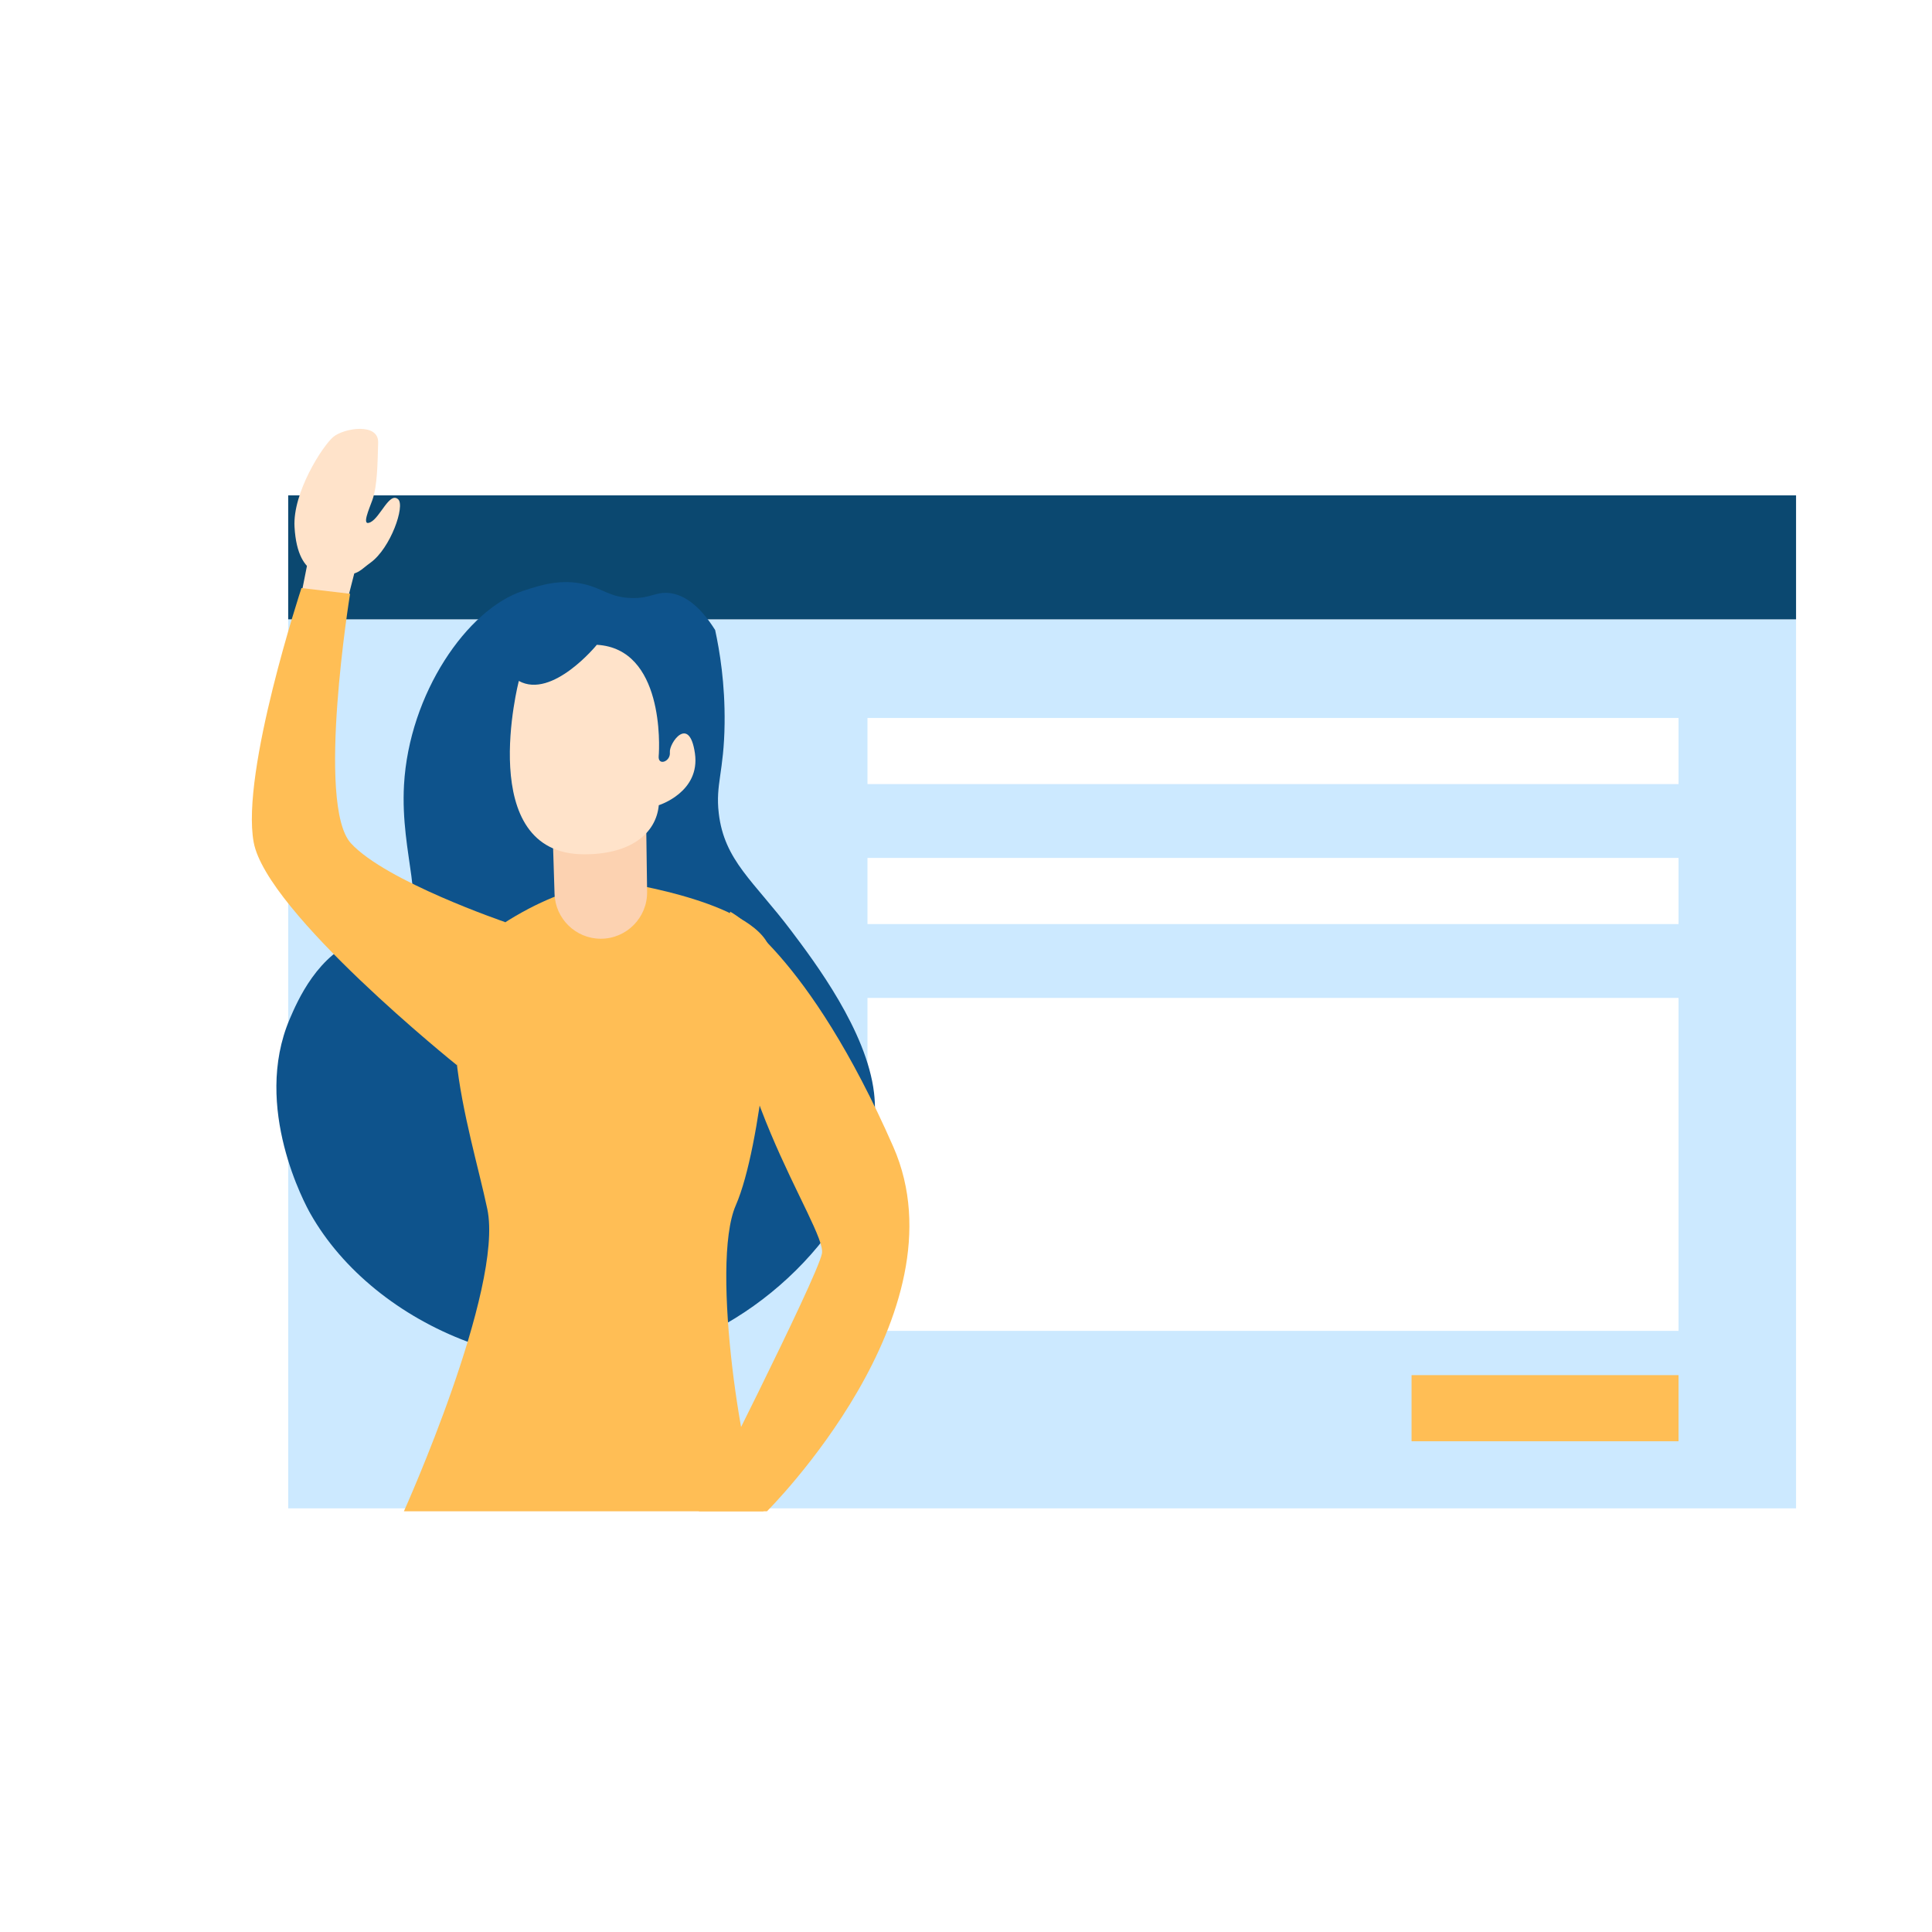 <svg id="SvgjsSvg1022" width="360" height="360" xmlns="http://www.w3.org/2000/svg" version="1.1" xmlns:xlink="http://www.w3.org/1999/xlink" xmlns:svgjs="http://svgjs.com/svgjs"><defs id="SvgjsDefs1023"></defs><g id="SvgjsG1024"><svg xmlns="http://www.w3.org/2000/svg" enable-background="new 0 0 1920 1080" viewBox="0 0 1920 1080" width="360" height="360"><path fill="#cce9ff" d="M286.4,195.5v883.5h1498.5V195.5H286.4z M1668.1,902.6h-806V571.7h806V902.6z M1668.1,498.3h-806v-65.7h806
	V498.3z M1668.1,359.2h-806v-65.7h806V359.2z" class="colorcce9ff svgShape"></path><rect width="1498.5" height="123.2" x="286.4" y="72.3" fill="#0b4870" class="color0b4870 svgShape"></rect><rect width="265.3" height="65.7" x="1402.8" y="946.6" fill="#ffbe55" class="colorffbe55 svgShape"></rect><path fill="#0e538c" d="M710.7,206.1c4.5,20.7,9.9,53.1,9.4,93c-0.6,48.2-9.2,60.3-5.8,89.1c5.5,47.2,34.8,67.4,72.1,116.9
		c23.2,30.8,74.9,99.3,82.2,160.9c11.2,94.8-79.4,206.5-187,248.6c-143.9,56.2-309.8-16.4-373.2-128.6
		c-4.6-8.1-57.9-105.6-20.5-193.3c7.6-17.7,28.1-65.6,71.2-79.8c20.1-6.6,29.4,0,40.2-8.8c26.3-21.6-1.7-73.6,2.2-144.1
		c5.1-90.6,62.7-174.6,118.3-192.8c16.9-5.6,37.4-12.3,61.4-6.5c18.1,4.4,25.1,12.8,45.5,13.6c19.7,0.8,24.7-6.6,38.9-4.9
		C676.8,170.8,693,177.9,710.7,206.1z" class="color0e538c svgShape"></path><path fill="#ffbe55" d="M618.8,457.1c0,0,140,20.7,147.4,70.2c4.2,28.3-9.2,191.6-35,250.6c-25.8,59,7.4,269,27.6,304H401.4
		c0,0,99.5-221.1,82.9-300.3c-16.6-79.2-68.2-226.6,7.4-278.2S618.8,457.1,618.8,457.1z" class="colorffbe55 svgShape"></path><path fill="#fcd2b1" d="M548.8,394.9l2.3,73.4c0.8,24.8,21.1,44.6,46,44.6h0c25.6,0,46.3-21,46-46.6l-1.2-87L548.8,394.9z" class="colorfcd2b1 svgShape"></path><path fill="#ffe3ca" d="M515.6,256.7c0,0-44.3,171.8,64.5,172.3c46.1,0.2,71.9-20.3,74.6-48.8c0,0,41.5-12.9,35.9-51.6
		s-25.8-10.1-24.9-0.9s-12,13.8-11.1,3.7s5-106.9-61.5-110.6C593.2,220.8,548.8,275.1,515.6,256.7z" class="colorffe3ca svgShape"></path><path fill="#ffbe55" d="M725.6,486c0,0,77.1,39.8,162.2,233.8c72.5,165.4-125.6,362.1-125.6,362.1h-67.7c0,0,116.8-230.2,122.3-256
		C822.3,800.1,705.6,645.2,725.6,486z" class="colorffbe55 svgShape"></path><polygon fill="#ffe3ca" points="299.5 170.4 310 117.4 358.1 126.3 342.9 185.7" class="colorffe3ca svgShape"></polygon><path fill="#ffe3ca" d="M292.7,103.8c-2-34.3,27.9-80.6,38.4-89.5s45.3-14.6,44.7,5.6c-0.6,20.2-0.7,42.7-5.7,56.9
		c-2.9,8.4-11.6,27.1-1.8,22.1s18.8-30.5,27.4-22.7c7.1,6.5-7.5,48.5-27.4,62.9c-11,8-11.6,11.5-26.7,12.3
		C326.5,152.2,295.9,158.2,292.7,103.8z" class="colorffe3ca svgShape"></path><path fill="#ffbe55" d="M299.6,164.4c0,0-60.4,182.6-47.5,252.6s202,221.6,202,221.6l48-142.2c0,0-118.3-40.3-153.3-78.3
		s-0.9-248-0.9-248L299.6,164.4z" class="colorffbe55 svgShape"></path><line x1="-574" x2="-574" y1="-78.1" y2="-78.1" fill="#0e538c"></line></svg></g></svg>